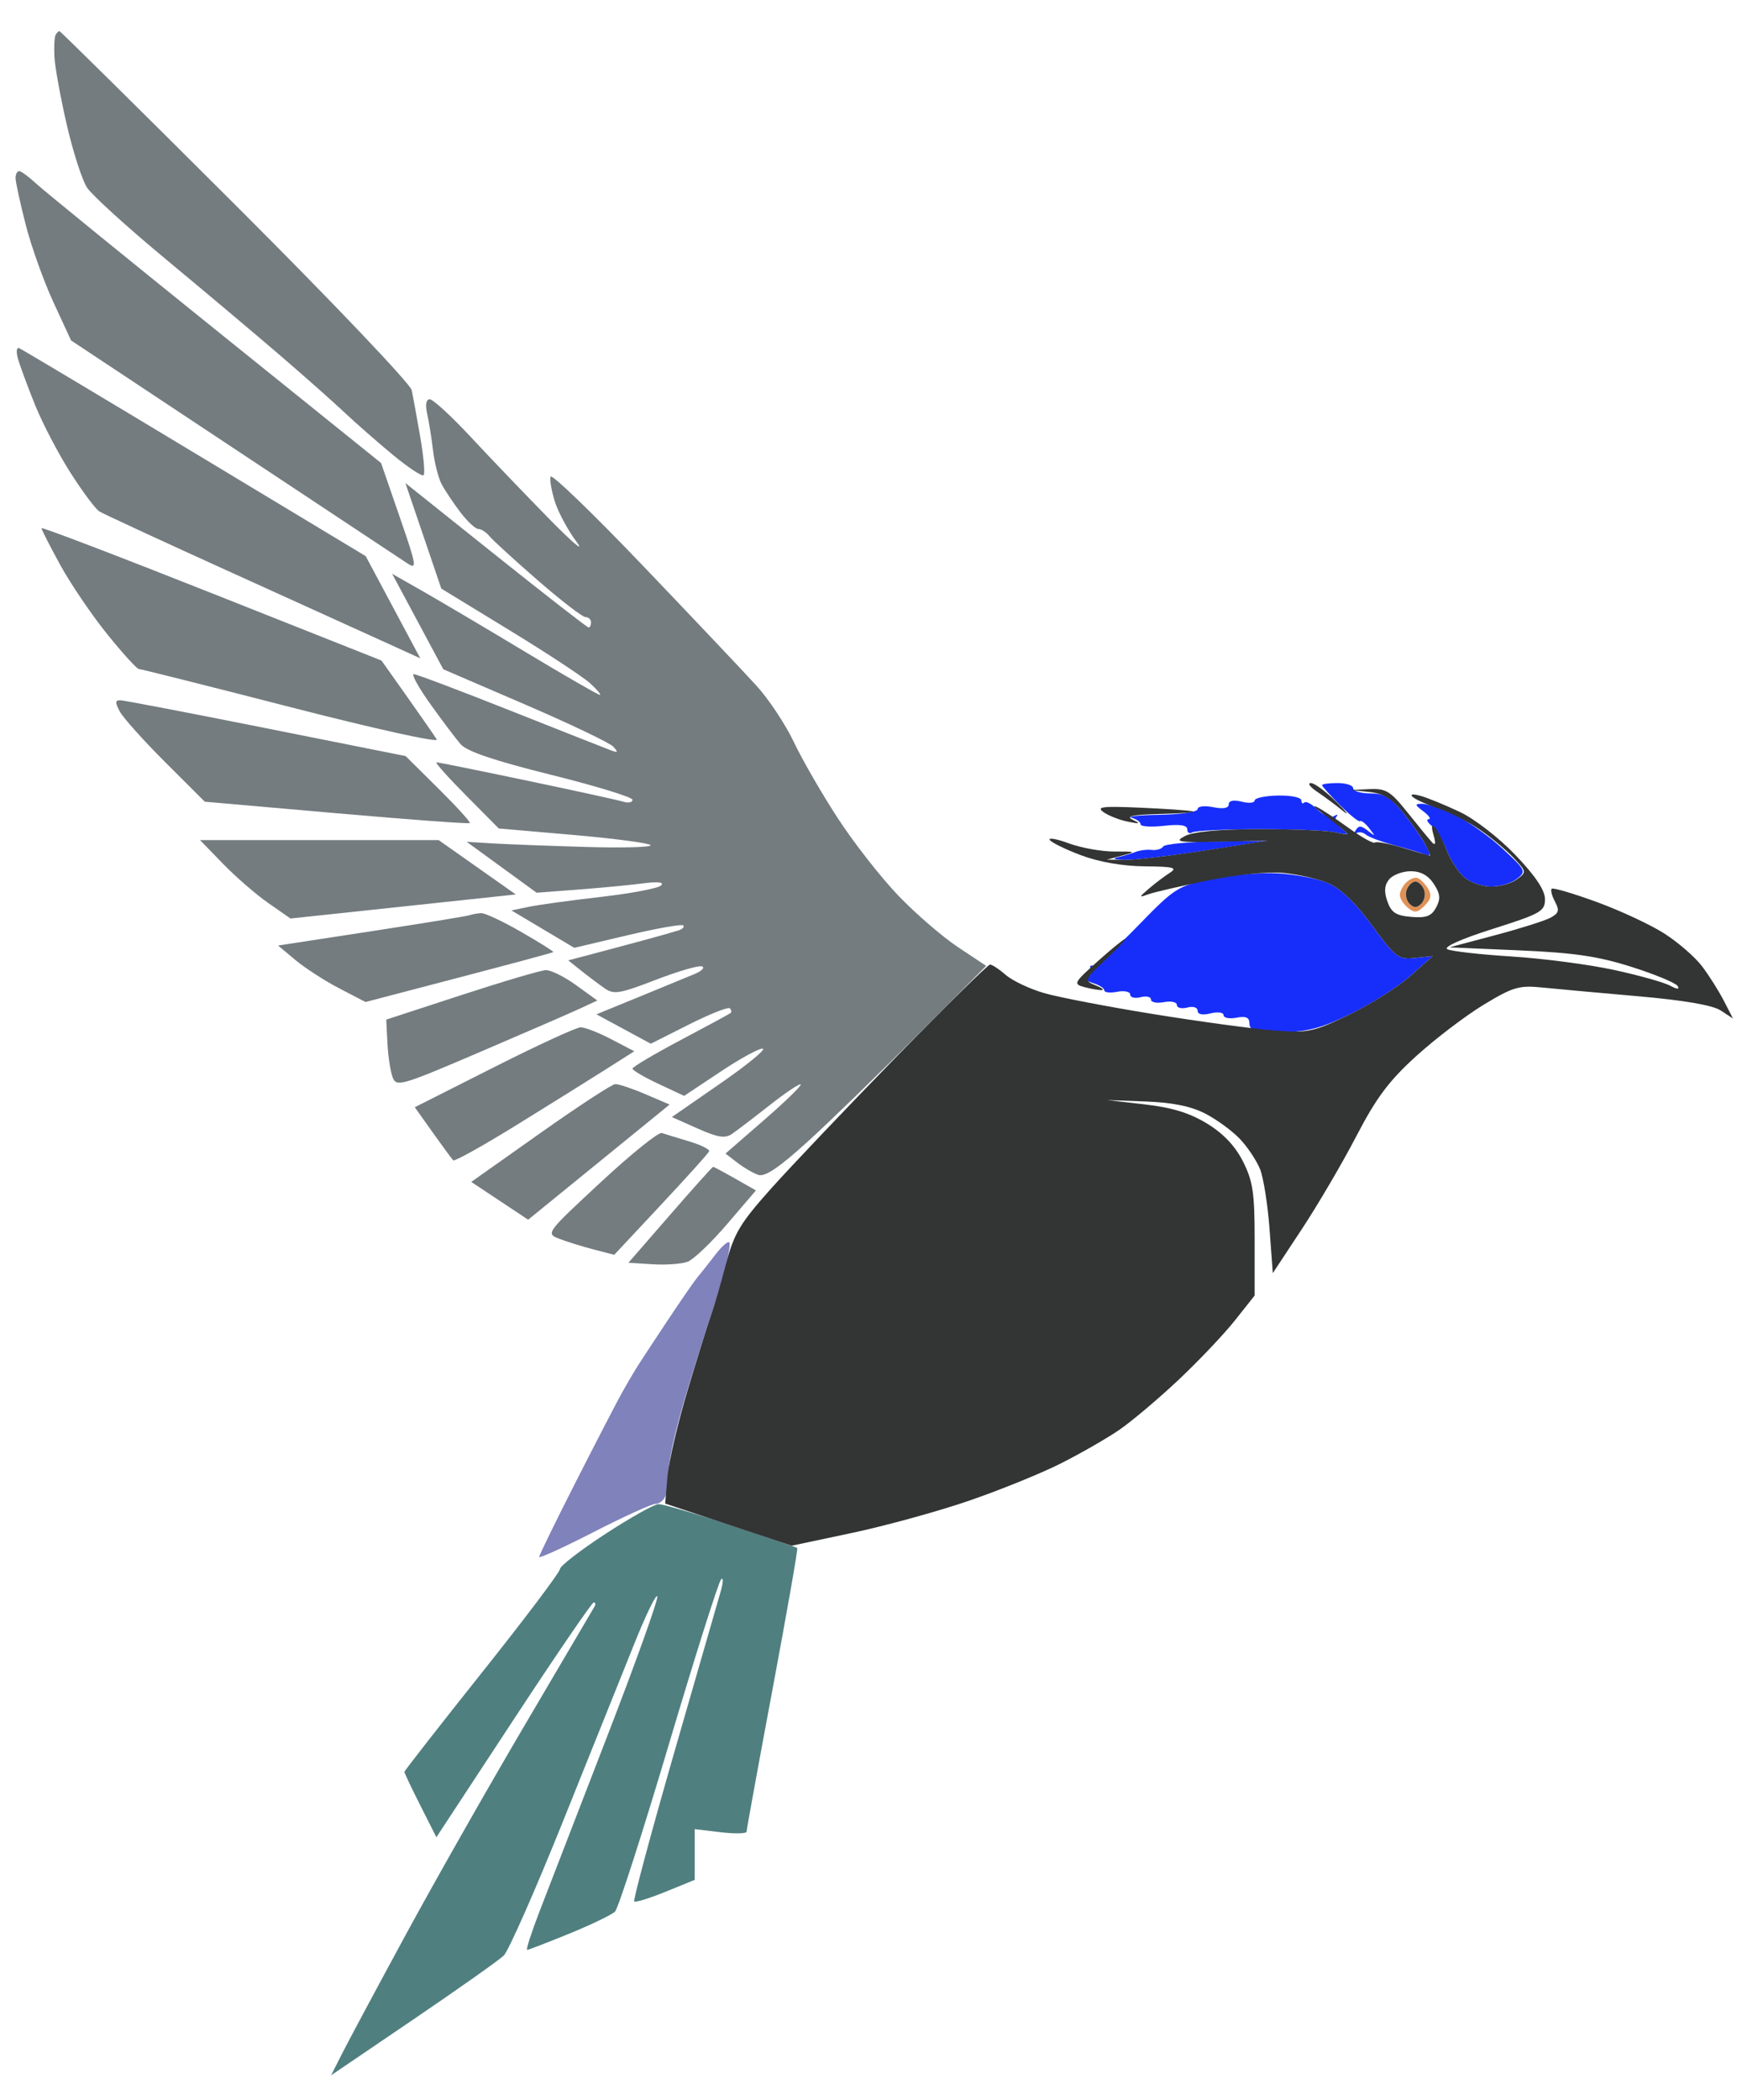 <svg xmlns="http://www.w3.org/2000/svg" width="336" height="405" viewBox="0 0 336 405" version="1.1"><path d="M 255 151.400 C 255 151.620, 256.560 153.360, 258.467 155.267 C 260.373 157.173, 262.109 158.557, 262.324 158.343 C 262.539 158.128, 263.342 158.750, 264.107 159.726 C 265.357 161.318, 265.330 161.367, 263.839 160.201 C 262.477 159.137, 262.043 159.137, 261.429 160.201 C 261.017 160.916, 261.048 161.166, 261.498 160.759 C 261.948 160.351, 262.807 160.419, 263.408 160.911 C 264.009 161.402, 266.441 162.323, 268.813 162.958 C 271.184 163.592, 273.824 164.379, 274.679 164.707 C 276.025 165.223, 276.062 164.982, 274.954 162.902 C 274.251 161.581, 272.323 158.813, 270.670 156.750 C 268.281 153.768, 266.983 153, 264.333 153 C 262.500 153, 261 152.550, 261 152 C 261 151.450, 259.650 151, 258 151 C 256.350 151, 255 151.180, 255 151.400 M 242.001 154.358 C 242 154.831, 240.875 154.934, 239.500 154.589 C 237.925 154.194, 237 154.385, 237 155.106 C 237 155.844, 235.935 156.037, 234 155.650 C 232.308 155.312, 231 155.475, 231 156.025 C 231 156.561, 227.738 157.052, 223.750 157.116 C 219.762 157.180, 217.287 157.438, 218.250 157.689 C 219.213 157.941, 220 158.508, 220 158.950 C 220 159.393, 222.025 159.526, 224.500 159.247 C 227.595 158.898, 229 159.111, 229 159.929 C 229 160.583, 229.438 160.847, 229.973 160.516 C 230.509 160.186, 236.271 159.903, 242.779 159.890 C 249.287 159.876, 255.936 160.150, 257.555 160.500 C 260.208 161.073, 260.328 160.996, 258.766 159.719 C 257.812 158.940, 257.362 157.937, 257.766 157.491 C 258.169 157.045, 257.954 156.993, 257.286 157.376 C 256.619 157.759, 255.194 157.194, 254.120 156.120 C 253.046 155.046, 251.904 154.429, 251.583 154.750 C 251.263 155.071, 251 154.879, 251 154.324 C 251 153.769, 248.975 153.357, 246.501 153.408 C 244.026 153.458, 242.001 153.886, 242.001 154.358 M 274.559 156.468 C 275.626 157.276, 276.076 157.951, 275.559 157.968 C 275.041 157.986, 275.309 158.563, 276.154 159.250 C 277 159.938, 278.308 162.075, 279.062 164 C 279.816 165.925, 281.348 168.273, 282.466 169.217 C 283.585 170.161, 285.876 170.948, 287.559 170.967 C 289.241 170.985, 291.491 170.322, 292.559 169.493 C 294.429 168.040, 294.328 167.826, 289.802 163.627 C 287.218 161.230, 283.060 158.308, 280.563 157.134 C 278.065 155.961, 275.256 155, 274.320 155 C 272.826 155, 272.855 155.179, 274.559 156.468 M 224.355 163.235 C 224.062 163.708, 223.075 164.005, 222.161 163.894 C 221.248 163.783, 219.825 163.960, 219 164.288 C 218.175 164.615, 216.600 165.082, 215.500 165.325 C 214.400 165.569, 215.075 165.790, 217 165.817 C 218.925 165.843, 225.900 165.027, 232.500 164.003 L 244.500 162.140 234.693 162.257 C 229.300 162.322, 224.647 162.762, 224.355 163.235 M 233.698 169.482 C 227.153 170.840, 226.609 171.188, 219.318 178.697 C 215.150 182.988, 211.315 186.376, 210.796 186.225 C 210.276 186.074, 210.113 186.373, 210.432 186.890 C 210.751 187.406, 210.447 188.062, 209.756 188.347 C 208.989 188.664, 209.377 189.132, 210.750 189.549 C 211.988 189.925, 213 190.568, 213 190.978 C 213 191.388, 214.125 191.508, 215.500 191.245 C 216.875 190.982, 218 191.227, 218 191.790 C 218 192.352, 218.900 192.577, 220 192.290 C 221.100 192.002, 222 192.207, 222 192.745 C 222 193.283, 223.125 193.508, 224.500 193.245 C 225.875 192.982, 227 193.227, 227 193.790 C 227 194.352, 227.900 194.577, 229 194.290 C 230.133 193.993, 231 194.259, 231 194.902 C 231 195.614, 231.933 195.804, 233.500 195.411 C 234.879 195.064, 236 195.218, 236 195.753 C 236 196.286, 237.125 196.508, 238.500 196.245 C 240.333 195.894, 241 196.198, 241 197.383 C 241 198.697, 242.152 199, 247.145 199 C 252.097 199, 254.681 198.331, 260.457 195.553 C 264.398 193.657, 269.587 190.363, 271.987 188.233 L 276.351 184.361 272.926 184.719 C 269.718 185.054, 269.191 184.655, 264.633 178.438 C 261.385 174.008, 258.558 171.293, 256.133 170.273 C 254.135 169.433, 249.800 168.594, 246.500 168.408 C 243.200 168.222, 237.439 168.705, 233.698 169.482" stroke="none" fill="#172efa" fill-rule="evenodd"/><path d="M 116.756 295.796 C 111.947 298.933, 108.009 301.979, 108.006 302.565 C 108.003 303.151, 101.250 312.107, 93 322.467 C 84.750 332.827, 78 341.473, 78 341.680 C 78 341.888, 79.388 344.807, 81.085 348.169 L 84.170 354.280 99.039 331.640 C 107.217 319.188, 114.180 309, 114.513 309 C 114.846 309, 114.928 309.337, 114.696 309.750 C 114.464 310.163, 108.440 320.400, 101.310 332.500 C 94.180 344.600, 83.827 362.825, 78.305 373 C 72.783 383.175, 67.274 393.454, 66.064 395.843 L 63.864 400.186 79.682 389.447 C 88.382 383.540, 96.246 377.985, 97.158 377.103 C 98.070 376.222, 103.163 364.700, 108.475 351.500 C 113.786 338.300, 119.998 322.836, 122.278 317.135 C 124.558 311.434, 126.585 307.255, 126.782 307.847 C 126.980 308.439, 122.562 320.754, 116.965 335.212 C 111.368 349.670, 105.534 364.762, 104.001 368.750 C 102.468 372.738, 101.422 376, 101.676 376 C 101.931 376, 105.595 374.588, 109.820 372.862 C 114.044 371.137, 118.008 369.224, 118.628 368.612 C 119.248 368.001, 123.904 353.550, 128.973 336.500 C 134.043 319.450, 138.590 305.080, 139.078 304.567 C 139.566 304.055, 139.509 305.180, 138.952 307.067 C 138.394 308.955, 134.331 323.042, 129.923 338.370 C 125.514 353.699, 122.097 366.430, 122.329 366.662 C 122.560 366.894, 125.280 366.052, 128.374 364.792 L 133.997 362.500 133.999 357.611 L 134 352.721 139 353.314 C 141.750 353.639, 144.001 353.589, 144.002 353.203 C 144.003 352.816, 146.266 340.401, 149.033 325.614 C 151.799 310.827, 153.935 298.626, 153.781 298.501 C 153.626 298.376, 147.874 296.412, 140.999 294.137 C 134.123 291.861, 127.823 290.021, 126.999 290.046 C 126.174 290.071, 121.565 292.659, 116.756 295.796" stroke="none" fill="#507f80" fill-rule="evenodd"/><path d="M 137.959 241.965 C 136.607 243.729, 135.050 245.696, 134.500 246.336 C 133.950 246.976, 131.258 250.875, 128.518 255 C 125.778 259.125, 123.078 263.251, 122.518 264.168 C 121.958 265.086, 120.784 267.111, 119.909 268.668 C 119.033 270.226, 115.096 277.829, 111.159 285.564 C 107.221 293.299, 104 299.895, 104 300.222 C 104 300.548, 108.746 298.382, 114.546 295.408 C 120.347 292.433, 125.698 290, 126.439 290 C 127.180 290, 128.059 289.288, 128.393 288.418 C 128.727 287.548, 129 285.242, 129 283.294 C 129 281.345, 130.599 274.519, 132.554 268.125 C 134.509 261.731, 136.584 255.150, 137.167 253.500 C 137.749 251.850, 138.852 248.256, 139.618 245.514 C 140.383 242.772, 140.876 240.129, 140.714 239.642 C 140.552 239.155, 139.312 240.200, 137.959 241.965" stroke="none" fill="#7f82bb" fill-rule="evenodd"/><path d="M 271.212 170.188 C 270.546 170.854, 270 171.930, 270 172.578 C 270 173.225, 270.698 174.334, 271.550 175.042 C 272.831 176.105, 273.392 176.036, 274.783 174.645 C 276.053 173.376, 276.207 172.552, 275.412 171.291 C 274.832 170.371, 273.922 169.474, 273.391 169.297 C 272.860 169.120, 271.879 169.521, 271.212 170.188 M 271.336 171.567 C 271.005 172.429, 271.244 173.644, 271.867 174.267 C 272.711 175.111, 273.289 175.111, 274.133 174.267 C 274.756 173.644, 274.995 172.429, 274.664 171.567 C 274.333 170.705, 273.585 170, 273 170 C 272.415 170, 271.667 170.705, 271.336 171.567" stroke="none" fill="#e09256" fill-rule="evenodd"/><path d="M 254.027 152.656 C 255.387 153.567, 257.625 155.229, 259 156.349 C 260.375 157.469, 259.843 156.723, 257.817 154.692 C 255.791 152.662, 253.553 151, 252.844 151 C 252.135 151, 252.668 151.745, 254.027 152.656 M 264.125 152.721 C 266.856 153.011, 268.481 154.018, 270.713 156.803 C 272.342 158.836, 274.214 161.512, 274.873 162.750 C 275.531 163.988, 275.942 164.995, 275.785 164.989 C 275.628 164.983, 273.288 164.307, 270.585 163.487 C 267.882 162.667, 265.454 162.213, 265.190 162.477 C 264.926 162.741, 262.637 161.463, 260.105 159.638 C 257.572 157.812, 254.825 156.001, 254 155.613 C 253.175 155.225, 253.400 155.584, 254.500 156.410 C 255.600 157.237, 257.400 158.638, 258.500 159.525 C 260.430 161.080, 260.396 161.114, 257.555 160.500 C 255.936 160.150, 249.308 159.876, 242.826 159.889 C 235.177 159.906, 230.174 160.368, 228.571 161.207 C 226.408 162.340, 227.243 162.476, 235.301 162.303 L 244.500 162.106 232.500 163.985 C 225.900 165.019, 218.925 165.842, 217 165.814 L 213.500 165.763 216.500 164.970 C 219.202 164.256, 219.053 164.180, 215 164.201 C 212.525 164.214, 208.569 163.513, 206.210 162.643 C 203.850 161.772, 202.171 161.468, 202.479 161.965 C 202.786 162.463, 205.521 163.800, 208.557 164.935 C 212.013 166.228, 216.583 167.022, 220.788 167.059 C 226.373 167.108, 227.186 167.318, 225.631 168.309 C 224.604 168.964, 222.804 170.325, 221.631 171.334 C 219.620 173.064, 219.612 173.127, 221.500 172.444 C 222.600 172.045, 227.775 170.849, 233 169.784 C 238.624 168.638, 244.566 168.046, 247.563 168.333 C 250.348 168.599, 254.233 169.488, 256.196 170.309 C 258.558 171.296, 261.414 174.047, 264.633 178.438 C 269.191 184.655, 269.718 185.054, 272.926 184.719 L 276.351 184.361 271.987 188.233 C 269.587 190.363, 264.282 193.713, 260.198 195.677 C 253.241 199.023, 252.324 199.214, 245.637 198.698 C 241.712 198.395, 231.300 196.983, 222.500 195.559 C 213.700 194.136, 204.219 192.314, 201.432 191.511 C 198.644 190.707, 195.313 189.139, 194.029 188.025 C 192.745 186.911, 191.367 186, 190.966 186 C 190.566 186, 182.423 194.012, 172.869 203.805 C 163.316 213.598, 152.423 225.055, 148.662 229.266 C 142.762 235.873, 141.579 237.853, 140.033 243.711 C 139.047 247.445, 137.761 251.850, 137.174 253.500 C 136.588 255.150, 134.553 261.675, 132.652 268 C 130.751 274.325, 128.995 281.848, 128.748 284.717 L 128.300 289.934 140.497 293.999 L 152.693 298.063 164.285 295.608 C 170.660 294.258, 180.742 291.492, 186.688 289.461 C 192.635 287.430, 200.650 284.186, 204.500 282.253 C 208.350 280.319, 213.466 277.387, 215.869 275.738 C 218.272 274.089, 223.405 269.761, 227.277 266.120 C 231.148 262.479, 236.045 257.322, 238.158 254.660 L 242 249.820 242 239.122 C 242 230.013, 241.666 227.763, 239.750 223.974 C 238.236 220.979, 235.972 218.588, 232.828 216.666 C 229.474 214.615, 226.088 213.571, 220.828 212.966 L 213.500 212.124 221 212.404 C 226.186 212.597, 229.734 213.322, 232.500 214.750 C 234.700 215.887, 237.709 218.096, 239.186 219.658 C 240.664 221.221, 242.406 223.850, 243.058 225.500 C 243.710 227.150, 244.527 232.325, 244.872 237 L 245.500 245.500 251.109 237 C 254.194 232.325, 258.919 224.268, 261.609 219.096 C 265.477 211.660, 267.901 208.421, 273.197 203.615 C 276.881 200.273, 282.731 195.824, 286.196 193.728 C 291.842 190.315, 293.018 189.971, 297.499 190.426 C 300.249 190.706, 308.575 191.465, 316 192.113 C 324.785 192.879, 330.331 193.834, 331.879 194.845 L 334.258 196.399 332.481 192.949 C 331.503 191.052, 329.611 188.062, 328.275 186.305 C 326.939 184.548, 323.687 181.724, 321.048 180.031 C 318.408 178.337, 312.534 175.595, 307.994 173.939 C 303.455 172.282, 299.537 171.129, 299.289 171.377 C 299.041 171.626, 299.330 172.748, 299.932 173.872 C 300.831 175.553, 300.674 176.104, 299.049 176.974 C 297.961 177.556, 293.131 179.078, 288.314 180.357 L 279.556 182.682 293.028 183.262 C 303.643 183.719, 308.241 184.395, 314.710 186.452 C 319.226 187.887, 323.217 189.543, 323.581 190.131 C 324.012 190.828, 323.494 190.800, 322.092 190.049 C 320.910 189.416, 316.018 188.051, 311.221 187.015 C 306.424 185.978, 297.550 184.819, 291.500 184.439 C 285.450 184.059, 279.898 183.427, 279.163 183.036 C 278.364 182.610, 281.889 181.035, 287.913 179.125 C 297.206 176.179, 298 175.728, 298 173.390 C 298 171.670, 296.176 168.939, 292.346 164.924 C 289.161 161.584, 284.467 157.941, 281.596 156.578 C 278.793 155.248, 275.375 153.848, 274 153.468 C 272.479 153.046, 271.891 153.131, 272.500 153.683 C 273.050 154.183, 275.300 155.197, 277.500 155.937 C 279.700 156.678, 283.300 158.522, 285.500 160.035 C 287.700 161.549, 290.625 163.997, 292 165.474 C 294.446 168.103, 294.458 168.192, 292.559 169.581 C 291.491 170.361, 289.241 170.985, 287.559 170.967 C 285.876 170.948, 283.585 170.161, 282.466 169.217 C 281.348 168.273, 279.813 165.925, 279.056 164 C 278.299 162.075, 277.251 160.050, 276.727 159.500 C 276.120 158.862, 276.038 159.406, 276.500 161 C 276.957 162.577, 276.877 163.131, 276.283 162.500 C 275.765 161.950, 273.636 159.363, 271.550 156.750 C 268.192 152.543, 267.344 152.019, 264.130 152.168 L 260.500 152.336 264.125 152.721 M 212.868 156.620 C 213.855 157.311, 215.976 158.137, 217.581 158.454 C 219.913 158.915, 220.097 158.841, 218.500 158.086 C 217.018 157.386, 218.444 157.092, 224 156.954 C 228.125 156.852, 230.825 156.621, 230 156.442 C 229.175 156.263, 224.579 155.947, 219.786 155.739 C 212.575 155.427, 211.382 155.579, 212.868 156.620 M 267.950 169.560 C 267.027 170.672, 266.926 171.891, 267.596 173.810 C 268.352 175.973, 269.255 176.560, 272.203 176.806 C 275.102 177.049, 276.107 176.669, 277.006 174.989 C 277.903 173.312, 277.807 172.355, 276.548 170.433 C 275.476 168.796, 274.020 168, 272.099 168 C 270.529 168, 268.662 168.702, 267.950 169.560 M 271.336 171.567 C 271.005 172.429, 271.244 173.644, 271.867 174.267 C 272.711 175.111, 273.289 175.111, 274.133 174.267 C 274.756 173.644, 274.995 172.429, 274.664 171.567 C 274.333 170.705, 273.585 170, 273 170 C 272.415 170, 271.667 170.705, 271.336 171.567 M 211.681 185.410 C 207.092 189.524, 206.972 189.760, 209.181 190.352 C 210.456 190.693, 211.950 190.950, 212.500 190.923 C 213.050 190.896, 212.489 190.467, 211.253 189.970 C 209.063 189.090, 209.114 188.965, 213.253 185.058 C 215.589 182.854, 217.275 181.059, 217 181.070 C 216.725 181.081, 214.331 183.034, 211.681 185.410" stroke="none" fill="#333434" fill-rule="evenodd"/><path d="M 10.718 6.750 C 10.499 7.162, 10.400 9.075, 10.500 11 C 10.600 12.925, 11.667 18.785, 12.871 24.021 C 14.075 29.258, 15.839 34.731, 16.792 36.183 C 17.744 37.635, 24.593 43.857, 32.012 50.010 C 39.430 56.163, 49.325 64.487, 54 68.507 C 58.675 72.527, 64.300 77.512, 66.500 79.586 C 68.700 81.659, 72.901 85.337, 75.836 87.759 C 78.770 90.181, 81.412 91.921, 81.707 91.626 C 82.002 91.331, 81.712 88.032, 81.063 84.295 C 80.414 80.558, 79.677 76.493, 79.425 75.261 C 79.171 74.017, 64.053 58.140, 45.385 39.511 C 26.915 21.080, 11.649 6, 11.461 6 C 11.272 6, 10.938 6.338, 10.718 6.750 M 3 34.340 C 3 35.077, 3.876 39.104, 4.946 43.289 C 6.016 47.473, 8.425 54.216, 10.299 58.272 L 13.707 65.647 45.103 86.460 C 62.372 97.908, 77.436 107.889, 78.581 108.641 C 80.481 109.890, 80.352 109.112, 77.081 99.645 L 73.500 89.283 41.500 63.516 C 23.900 49.345, 8.350 36.681, 6.945 35.375 C 5.540 34.069, 4.078 33, 3.695 33 C 3.313 33, 3 33.603, 3 34.340 M 3.450 69.132 C 3.813 70.434, 5.287 74.425, 6.726 78 C 8.164 81.575, 11.246 87.484, 13.574 91.131 C 15.901 94.778, 18.412 98.144, 19.153 98.612 C 19.894 99.079, 31.300 104.356, 44.500 110.338 C 57.700 116.320, 71.328 122.504, 74.783 124.081 L 81.067 126.946 75.803 117.094 L 70.539 107.242 37.562 87.371 C 19.425 76.442, 4.181 67.334, 3.688 67.132 C 3.194 66.929, 3.087 67.829, 3.450 69.132 M 82.386 79.750 C 82.727 81.263, 83.239 84.459, 83.523 86.854 C 83.808 89.249, 84.552 92.174, 85.176 93.354 C 85.801 94.534, 87.420 96.963, 88.775 98.750 C 90.129 100.537, 91.697 102, 92.258 102 C 92.820 102, 93.779 102.618, 94.390 103.374 C 95 104.130, 99.184 107.955, 103.687 111.874 C 108.191 115.793, 112.353 119, 112.937 119 C 113.522 119, 114 119.450, 114 120 C 114 120.550, 113.789 121, 113.531 121 C 113.273 121, 105.217 114.734, 95.629 107.075 L 78.195 93.149 81.657 103.325 L 85.118 113.500 98.224 121.500 C 105.432 125.900, 112.446 130.512, 113.811 131.750 C 115.175 132.988, 116.025 134, 115.698 134 C 115.371 134, 108.893 130.265, 101.302 125.699 C 93.711 121.134, 84.830 115.879, 81.567 114.021 L 75.633 110.643 80.567 119.848 L 85.500 129.054 101.271 135.848 C 109.945 139.584, 117.595 143.239, 118.271 143.968 C 119.256 145.031, 119.203 145.186, 118 144.749 C 117.175 144.449, 108.455 141.008, 98.621 137.102 C 88.788 133.196, 80.326 130, 79.816 130 C 79.307 130, 80.738 132.588, 82.996 135.750 C 85.254 138.912, 87.885 142.400, 88.843 143.500 C 90.064 144.901, 95.289 146.670, 106.293 149.408 C 114.932 151.557, 122 153.725, 122 154.225 C 122 154.725, 121.213 154.893, 120.250 154.598 C 119.287 154.303, 110.922 152.472, 101.659 150.531 C 92.397 148.589, 84.535 147, 84.188 147 C 83.842 147, 86.403 149.871, 89.881 153.380 L 96.204 159.760 110.624 161.011 C 118.555 161.699, 125.242 162.583, 125.485 162.976 C 125.728 163.369, 120.206 163.525, 113.213 163.324 C 106.221 163.123, 98.143 162.818, 95.262 162.648 L 90.024 162.337 96.762 167.241 L 103.500 172.145 111.500 171.539 C 115.900 171.205, 121.525 170.670, 124 170.349 C 126.956 169.966, 128.157 170.104, 127.500 170.750 C 126.950 171.291, 121.775 172.276, 116 172.939 C 110.225 173.602, 103.957 174.461, 102.071 174.849 L 98.642 175.553 104.701 179.162 L 110.761 182.772 121.015 180.354 C 126.655 179.024, 131.498 178.165, 131.778 178.444 C 132.057 178.724, 131.659 179.158, 130.893 179.408 C 130.127 179.658, 127.025 180.535, 124 181.356 C 120.975 182.177, 116.496 183.375, 114.048 184.018 L 109.595 185.186 112.048 187.139 C 113.396 188.214, 115.425 189.741, 116.555 190.534 C 118.398 191.826, 119.424 191.662, 126.455 188.954 C 130.770 187.293, 134.795 186.120, 135.400 186.348 C 136.005 186.575, 135.375 187.233, 134 187.809 C 132.625 188.385, 127.797 190.372, 123.271 192.225 L 115.043 195.593 120.284 198.429 L 125.526 201.264 132.865 197.568 C 136.902 195.535, 140.459 194.126, 140.769 194.436 C 141.079 194.746, 141.146 195.154, 140.917 195.342 C 140.688 195.530, 136.338 197.887, 131.250 200.579 C 126.163 203.271, 122 205.740, 122 206.066 C 122 206.392, 124.240 207.707, 126.979 208.990 L 131.957 211.322 139.054 206.603 C 142.957 204.007, 146.603 202.034, 147.156 202.219 C 147.708 202.403, 143.981 205.445, 138.874 208.978 L 129.587 215.403 134.544 217.608 C 138.464 219.352, 139.853 219.571, 141.188 218.656 C 142.117 218.020, 145.391 215.524, 148.464 213.109 C 151.537 210.694, 154.226 208.894, 154.440 209.109 C 154.654 209.324, 151.478 212.412, 147.382 215.971 L 139.936 222.443 142.218 224.205 C 143.473 225.174, 145.302 226.234, 146.282 226.561 C 147.550 226.984, 150.288 225.135, 155.782 220.147 C 160.027 216.292, 169.512 207.089, 176.860 199.696 L 190.220 186.253 184.790 182.648 C 181.803 180.666, 176.626 176.198, 173.285 172.719 C 169.945 169.240, 164.694 162.532, 161.618 157.812 C 158.541 153.092, 154.719 146.471, 153.124 143.098 C 151.529 139.726, 148.286 134.837, 145.917 132.234 C 143.547 129.630, 133.722 119.250, 124.082 109.166 C 114.443 99.083, 106.395 91.316, 106.197 91.908 C 106 92.499, 106.374 94.674, 107.029 96.741 C 107.683 98.809, 109.567 102.300, 111.215 104.500 C 112.863 106.700, 110.451 104.666, 105.856 99.980 C 101.260 95.293, 94.470 88.206, 90.768 84.230 C 87.065 80.253, 83.525 77, 82.901 77 C 82.180 77, 81.993 78.002, 82.386 79.750 M 8 101.848 C 8 102.115, 9.623 105.296, 11.606 108.917 C 13.589 112.538, 17.658 118.537, 20.649 122.250 C 23.639 125.963, 26.404 129.005, 26.793 129.010 C 27.182 129.016, 40.436 132.348, 56.247 136.416 C 72.312 140.549, 84.664 143.275, 84.247 142.596 C 83.836 141.927, 81.268 138.229, 78.541 134.376 L 73.581 127.373 40.791 114.367 C 22.756 107.215, 8 101.581, 8 101.848 M 23.110 137.206 C 23.760 138.419, 27.713 142.828, 31.895 147.003 L 39.500 154.594 64.894 156.819 C 78.861 158.043, 90.437 158.897, 90.617 158.716 C 90.798 158.536, 88.086 155.554, 84.592 152.091 L 78.238 145.794 51.369 140.430 C 36.591 137.480, 23.922 135.052, 23.215 135.033 C 22.199 135.007, 22.177 135.463, 23.110 137.206 M 43.042 166.590 C 45.494 169.114, 49.420 172.516, 51.766 174.149 L 56.033 177.119 77.761 174.800 L 99.489 172.481 92.051 167.240 L 84.613 162 61.598 162 L 38.584 162 43.042 166.590 M 90.500 176.496 C 89.950 176.681, 81.429 178.070, 71.565 179.581 L 53.631 182.328 56.991 185.133 C 58.839 186.676, 62.634 189.127, 65.425 190.580 L 70.500 193.221 88.500 188.509 C 98.400 185.917, 106.599 183.706, 106.721 183.594 C 106.842 183.483, 104.049 181.729, 100.515 179.696 C 96.980 177.663, 93.506 176.036, 92.794 176.079 C 92.082 176.122, 91.050 176.310, 90.500 176.496 M 89 191.878 L 74.500 196.611 74.728 201.158 C 74.853 203.659, 75.303 206.614, 75.728 207.724 C 76.462 209.644, 77.295 209.404, 92.500 202.895 C 101.300 199.129, 110.009 195.346, 111.854 194.490 L 115.208 192.933 111.113 189.967 C 108.860 188.335, 106.226 187.033, 105.259 187.072 C 104.291 187.112, 96.975 189.275, 89 191.878 M 95.252 205.808 L 80.003 213.511 83.479 218.399 C 85.390 221.088, 87.162 223.495, 87.416 223.749 C 87.670 224.003, 93.193 220.925, 99.689 216.908 C 106.185 212.891, 113.940 208.055, 116.923 206.161 L 122.346 202.717 117.923 200.404 C 115.490 199.131, 112.825 198.094, 112 198.098 C 111.175 198.102, 103.638 201.572, 95.252 205.808 M 104.199 218.507 L 90.897 227.911 96.385 231.555 L 101.872 235.198 115.514 224.097 L 129.156 212.996 124.495 210.998 C 121.932 209.899, 119.309 209.023, 118.667 209.051 C 118.025 209.079, 111.514 213.334, 104.199 218.507 M 115.864 227.977 C 105.314 237.772, 105.250 237.860, 107.864 238.874 C 109.314 239.436, 112.294 240.363, 114.488 240.933 L 118.475 241.970 127.488 232.336 C 132.444 227.037, 136.625 222.394, 136.778 222.018 C 136.931 221.641, 135.196 220.776, 132.924 220.095 C 130.651 219.414, 128.276 218.687, 127.646 218.480 C 127.016 218.272, 121.714 222.546, 115.864 227.977 M 129.255 234.250 L 121.212 243.500 125.897 243.795 C 128.474 243.957, 131.514 243.732, 132.652 243.295 C 133.790 242.858, 137.215 239.586, 140.263 236.025 L 145.805 229.549 141.801 227.275 C 139.598 226.024, 137.684 225, 137.547 225 C 137.411 225, 133.679 229.162, 129.255 234.250" stroke="none" fill="#747c80" fill-rule="evenodd"/></svg>